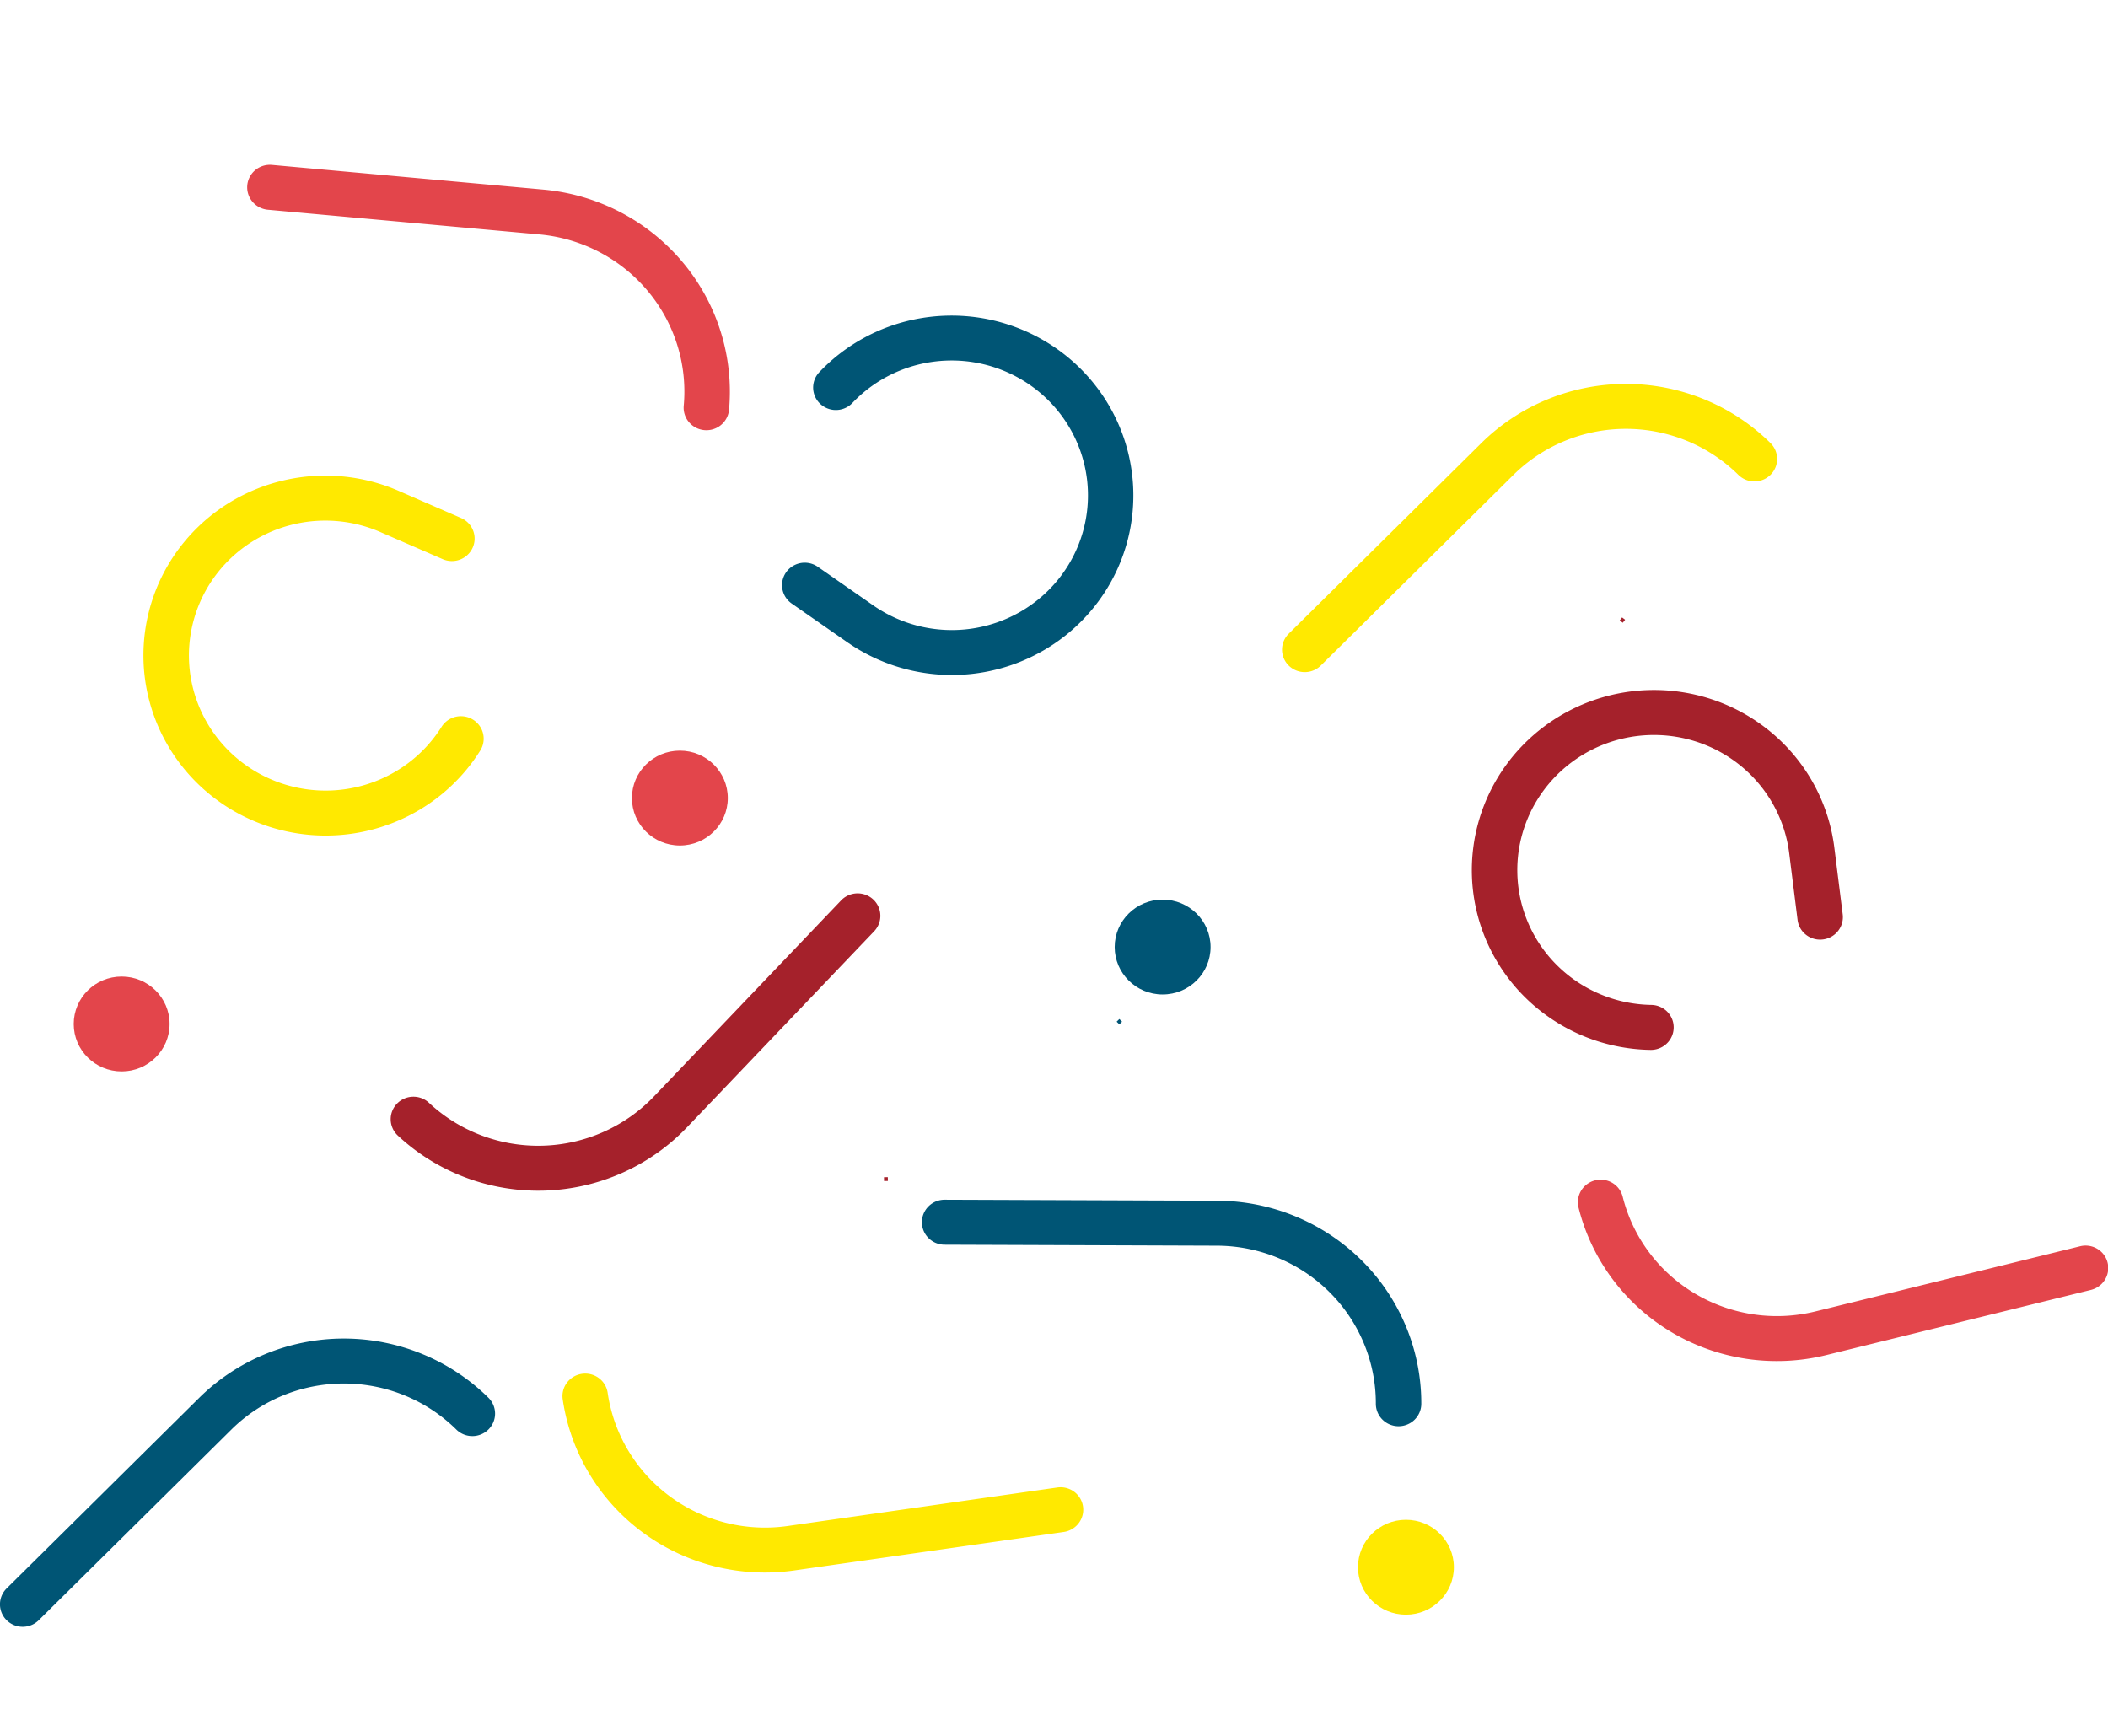 <?xml version="1.0" encoding="UTF-8" standalone="no"?>
<svg
   xmlns:dc="http://purl.org/dc/elements/1.1/"
   xmlns:cc="http://creativecommons.org/ns#"
   xmlns:rdf="http://www.w3.org/1999/02/22-rdf-syntax-ns#"
   xmlns:svg="http://www.w3.org/2000/svg"
   xmlns="http://www.w3.org/2000/svg"
   version="1.1"
   id="svg2"
   viewBox="0 0 214.488 176.641"
   height="176.641"
   width="214.488">
  <defs
     id="defs4" />
  <g
     transform="translate(-17.876,-648.457)"
     id="layer1">
    <g
       transform="matrix(-0.384,0.066,-0.067,-0.38,136.096,713.743)"
       id="g3450">
      <rect
         style="fill:none;stroke:none"
         id="backgroundrect"
         width="1"
         height="1"
         x="0"
         y="0" />
      <g
         class="currentLayer"
         id="g3438">
        <title
           id="title3440">Layer 1</title>
        <g
           id="Layer_1"
           data-name="Layer 1"
           class="">
          <path
             d="m 68.762,75.85 a 35.561,35.561 0 1 1 3.791,-53.584 l 12.543,12.543 a 5.926,5.926 0 0 0 8.381,-8.381 l -12.543,-12.543 a 47.411,47.411 0 1 0 -36.669,80.832 q 1.574,0.104 3.142,0.104 a 47.357,47.357 0 0 0 28.485,-9.503 5.926,5.926 0 1 0 -7.13,-9.468 z"
             style="fill:#005575"
             id="svg_1" />
        </g>
      </g>
    </g>
    <g
       transform="matrix(0.364,-0.14,0.142,0.36,27.005,704.738)"
       id="g3604">
      <rect
         style="fill:none;stroke:none"
         id="backgroundrect-0"
         width="1"
         height="1"
         x="0"
         y="0" />
      <g
         class="currentLayer"
         id="g3592">
        <title
           id="title3594">Layer 1</title>
        <g
           id="Layer_1-71"
           data-name="Layer 1"
           class="">
          <path
             d="m 68.762,75.85 a 35.561,35.561 0 1 1 3.791,-53.584 l 12.543,12.543 a 5.926,5.926 0 0 0 8.381,-8.381 l -12.543,-12.543 a 47.411,47.411 0 1 0 -36.669,80.832 q 1.574,0.104 3.142,0.104 a 47.357,47.357 0 0 0 28.485,-9.503 5.926,5.926 0 1 0 -7.13,-9.468 z"
             style="fill:#ffe900"
             id="svg_1-4" />
        </g>
      </g>
    </g>
    <ellipse
       ry="4.827"
       rx="4.878"
       transform="scale(1,-1)"
       style="fill:#005575;stroke:none"
       cx="136.173"
       cy="-744.826"
       id="circle3659" />
    <ellipse
       ry="4.827"
       rx="4.878"
       style="fill:#e3454b;stroke:none"
       cx="30.255"
       cy="752.656"
       id="circle3716" />
    <g
       transform="matrix(0.25,0.297,-0.3,0.247,64.878,648.457)"
       id="g3929">
      <rect
         style="fill:none;stroke:none"
         id="backgroundrect-8"
         width="1"
         height="1"
         x="0"
         y="0" />
      <g
         class="currentLayer"
         id="g3917">
        <title
           id="title3919">Layer 1</title>
        <g
           id="Layer_1-5"
           data-name="Layer 1"
           class="selected">
          <path
             d="m 127.427,23.978 a 5.926,5.926 0 0 0 0,-8.381 53.398,53.398 0 0 0 -75.43,0 L 1.729,65.865 a 5.926,5.926 0 0 0 8.381,8.381 l 50.268,-50.268 a 41.532,41.532 0 0 1 58.668,0 5.926,5.926 0 0 0 8.381,0 z"
             style="fill:#e3454b"
             id="svg_1-2" />
        </g>
      </g>
    </g>
    <ellipse
       ry="4.827"
       rx="4.878"
       id="circle4013"
       cy="729.666"
       cx="87.051"
       style="fill:#e3454b;stroke:none" />
    <g
       style="fill:#a5212b;fill-opacity:1"
       id="g4015"
       transform="matrix(-0.39,0.011,-0.011,-0.386,108.22,768.627)">
      <rect
         y="0"
         x="0"
         height="1"
         width="1"
         id="rect4017"
         style="fill:#a5212b;fill-opacity:1;stroke:none" />
      <g
         style="fill:#a5212b;fill-opacity:1"
         id="g4019"
         class="currentLayer">
        <title
           id="title4021">Layer 1</title>
        <g
           style="fill:#a5212b;fill-opacity:1"
           class="selected"
           data-name="Layer 1"
           id="g4023">
          <path
             id="path4025"
             style="fill:#a5212b;fill-opacity:1"
             d="m 127.427,23.978 a 5.926,5.926 0 0 0 0,-8.381 53.398,53.398 0 0 0 -75.43,0 L 1.729,65.865 a 5.926,5.926 0 0 0 8.381,8.381 l 50.268,-50.268 a 41.532,41.532 0 0 1 58.668,0 5.926,5.926 0 0 0 8.381,0 z" />
        </g>
      </g>
    </g>
    <g
       style="fill:#005575;fill-opacity:1"
       id="g4827"
       transform="matrix(0.275,0.274,-0.277,0.272,131.771,752.151)">
      <rect
         y="0"
         x="0"
         height="1"
         width="1"
         id="rect4829"
         style="fill:#005575;fill-opacity:1;stroke:none" />
      <g
         style="fill:#005575;fill-opacity:1"
         id="g4831"
         class="currentLayer">
        <title
           id="title4833">Layer 1</title>
        <g
           style="fill:#005575;fill-opacity:1"
           class="selected"
           data-name="Layer 1"
           id="g4835">
          <path
             id="path4837"
             style="fill:#005575;fill-opacity:1"
             d="m 127.427,23.978 a 5.926,5.926 0 0 0 0,-8.381 53.398,53.398 0 0 0 -75.43,0 L 1.729,65.865 a 5.926,5.926 0 0 0 8.381,8.381 l 50.268,-50.268 a 41.532,41.532 0 0 1 58.668,0 5.926,5.926 0 0 0 8.381,0 z" />
        </g>
      </g>
    </g>
    <g
       id="g4839"
       transform="matrix(0.39,0,0,0.386,148.325,687.521)">
      <rect
         y="0"
         x="0"
         height="1"
         width="1"
         id="rect4841"
         style="fill:none;stroke:none" />
      <g
         id="g4843"
         class="currentLayer">
        <title
           id="title4845">Layer 1</title>
        <g
           class="selected"
           data-name="Layer 1"
           id="g4847">
          <path
             id="path4849"
             style="fill:#ffe900"
             d="m 127.427,23.978 a 5.926,5.926 0 0 0 0,-8.381 53.398,53.398 0 0 0 -75.43,0 L 1.729,65.865 a 5.926,5.926 0 0 0 8.381,8.381 l 50.268,-50.268 a 41.532,41.532 0 0 1 58.668,0 5.926,5.926 0 0 0 8.381,0 z" />
        </g>
      </g>
    </g>
    <g
       style="fill:#a5212b;fill-opacity:1"
       id="g4851"
       transform="matrix(0.308,0.237,-0.24,0.305,182.923,711.285)">
      <rect
         y="0"
         x="0"
         height="1"
         width="1"
         id="rect4853"
         style="fill:#a5212b;fill-opacity:1;stroke:none" />
      <g
         style="fill:#a5212b;fill-opacity:1"
         id="g4855"
         class="currentLayer">
        <title
           id="title4857">Layer 1</title>
        <g
           style="fill:#a5212b;fill-opacity:1"
           class=""
           data-name="Layer 1"
           id="g4859">
          <path
             id="path4861"
             style="fill:#a5212b;fill-opacity:1"
             d="m 68.762,75.85 a 35.561,35.561 0 1 1 3.791,-53.584 l 12.543,12.543 a 5.926,5.926 0 0 0 8.381,-8.381 l -12.543,-12.543 a 47.411,47.411 0 1 0 -36.669,80.832 q 1.574,0.104 3.142,0.104 a 47.357,47.357 0 0 0 28.485,-9.503 5.926,5.926 0 1 0 -7.13,-9.468 z" />
        </g>
      </g>
    </g>
    <g
       transform="matrix(-0.312,-0.231,0.234,-0.309,111.238,825.098)"
       id="g4875">
      <rect
         style="fill:none;stroke:none"
         id="rect4877"
         width="1"
         height="1"
         x="0"
         y="0" />
      <g
         class="currentLayer"
         id="g4879">
        <title
           id="title4881">Layer 1</title>
        <g
           id="g4883"
           data-name="Layer 1"
           class="selected">
          <path
             d="m 127.427,23.978 a 5.926,5.926 0 0 0 0,-8.381 53.398,53.398 0 0 0 -75.43,0 L 1.729,65.865 a 5.926,5.926 0 0 0 8.381,8.381 l 50.268,-50.268 a 41.532,41.532 0 0 1 58.668,0 5.926,5.926 0 0 0 8.381,0 z"
             style="fill:#ffe900"
             id="path4885" />
        </g>
      </g>
    </g>
    <g
       id="g4887"
       transform="matrix(0.39,0,0,0.386,17.876,784.667)">
      <rect
         y="0"
         x="0"
         height="1"
         width="1"
         id="rect4889"
         style="fill:none;stroke:none" />
      <g
         id="g4891"
         class="currentLayer">
        <title
           id="title4893">Layer 1</title>
        <g
           class="selected"
           data-name="Layer 1"
           id="g4895">
          <path
             id="path4897"
             style="fill:#005575"
             d="m 127.427,23.978 a 5.926,5.926 0 0 0 0,-8.381 53.398,53.398 0 0 0 -75.43,0 L 1.729,65.865 a 5.926,5.926 0 0 0 8.381,8.381 l 50.268,-50.268 a 41.532,41.532 0 0 1 58.668,0 5.926,5.926 0 0 0 8.381,0 z" />
        </g>
      </g>
    </g>
    <ellipse
       ry="4.827"
       rx="4.878"
       id="circle4899"
       cy="807.934"
       cx="160.929"
       style="fill:#ffe900;stroke:none" />
    <g
       id="g4901"
       transform="matrix(-0.334,-0.199,0.202,-0.331,217.902,801.862)">
      <rect
         y="0"
         x="0"
         height="1"
         width="1"
         id="rect4903"
         style="fill:none;stroke:none" />
      <g
         id="g4905"
         class="currentLayer">
        <title
           id="title4907">Layer 1</title>
        <g
           class="selected"
           data-name="Layer 1"
           id="g4909">
          <path
             id="path4911"
             style="fill:#e3454b"
             d="m 127.427,23.978 a 5.926,5.926 0 0 0 0,-8.381 53.398,53.398 0 0 0 -75.43,0 L 1.729,65.865 a 5.926,5.926 0 0 0 8.381,8.381 l 50.268,-50.268 a 41.532,41.532 0 0 1 58.668,0 5.926,5.926 0 0 0 8.381,0 z" />
        </g>
      </g>
    </g>
  </g>
</svg>
